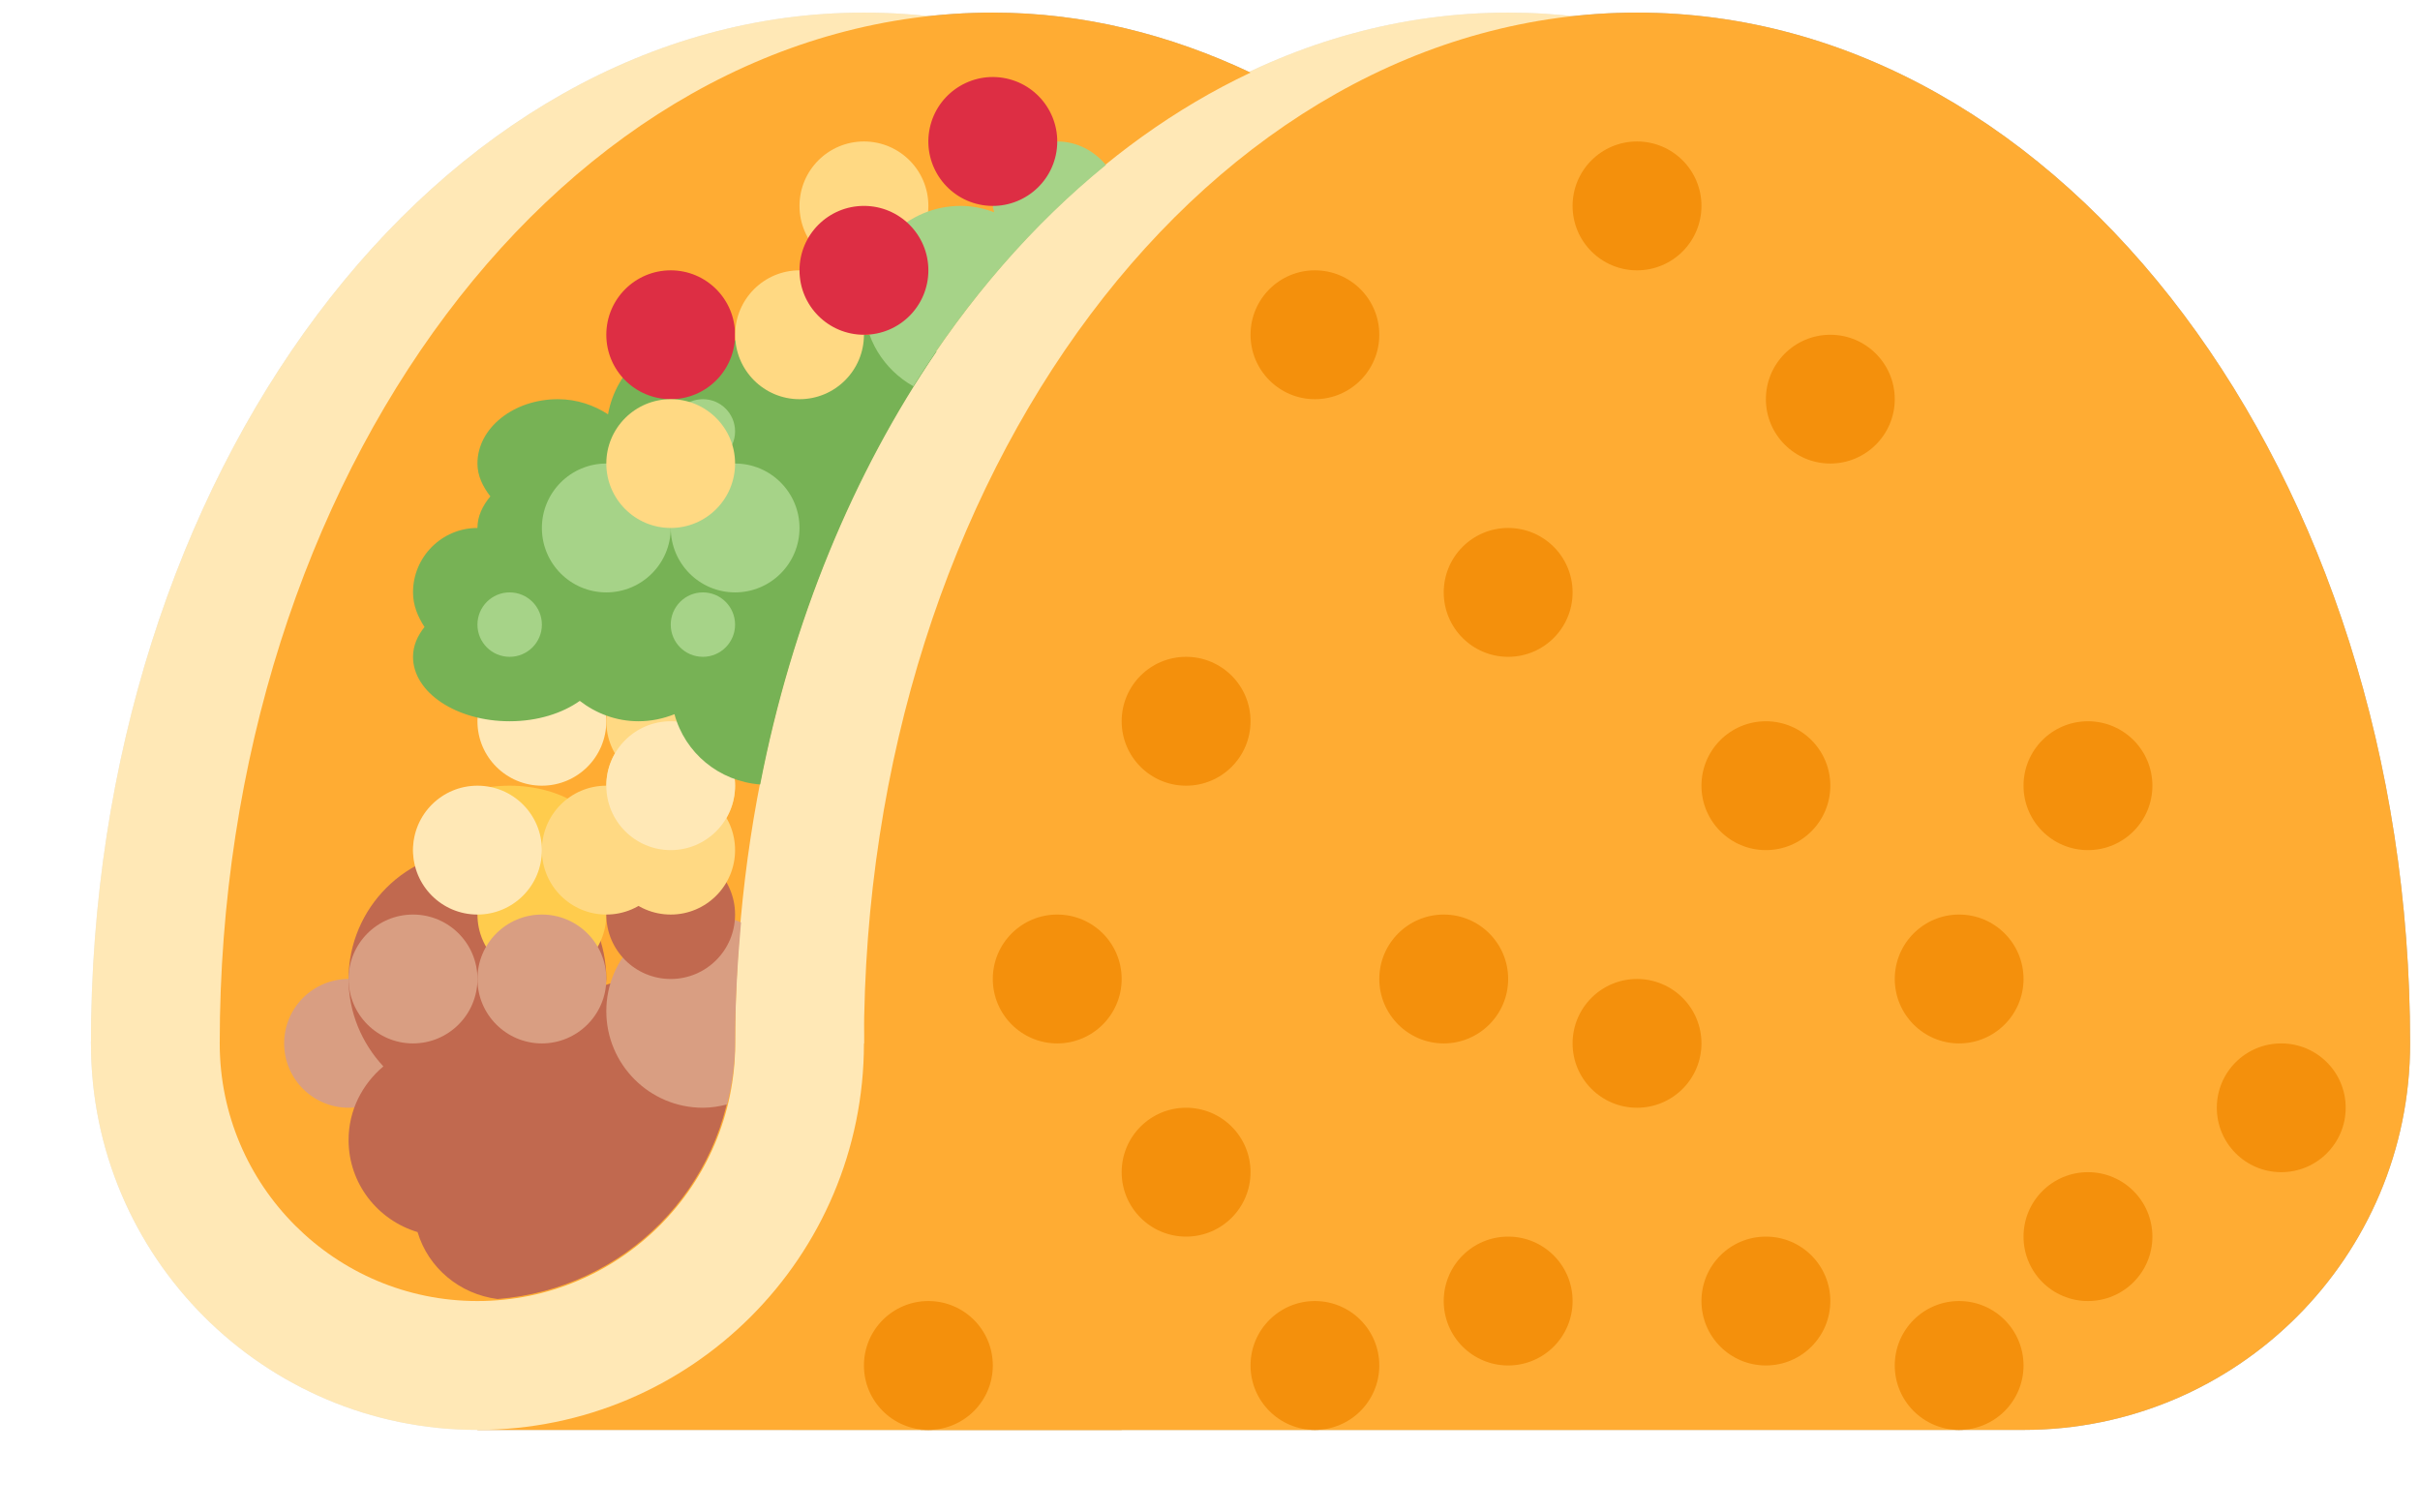 <svg width="24" height="15" viewBox="0 0 24 15" fill="none" xmlns="http://www.w3.org/2000/svg">
<g id="Group 53">
<g id="Emoji">
<path id="Vector" d="M8.568 0.125C4.335 0.125 0.902 4.702 0.902 10.348H4.735V14.181H15.672C16.032 12.996 16.235 11.704 16.235 10.348C16.235 4.702 12.802 0.125 8.568 0.125Z" fill="#E9E9E9"/>
<path id="Vector_2" d="M19.429 9.07H22.557C22.085 4.029 18.866 0.125 14.957 0.125C10.723 0.125 7.291 4.702 7.291 10.348C7.291 11.704 7.493 12.996 7.853 14.181H19.429V9.07Z" fill="#E9E9E9"/>
<path id="Vector_3" d="M23.902 10.348C23.902 4.702 20.469 0.125 16.235 0.125C12.002 0.125 8.568 4.702 8.568 10.348C8.568 11.704 8.771 12.996 9.131 14.181H20.068C22.186 14.181 23.902 12.465 23.902 10.348Z" fill="#B5B5B5"/>
<path id="Vector_4" d="M4.735 10.348H11.124V14.181H4.735V10.348Z" fill="#B5B5B5"/>
<path id="Vector_5" d="M0.902 10.348C0.902 8.231 2.618 6.514 4.735 6.514C6.852 6.514 8.568 8.231 8.568 10.348C8.568 12.465 6.852 14.181 4.735 14.181C2.618 14.181 0.902 12.465 0.902 10.348Z" fill="#E9E9E9"/>
<path id="Vector_6" d="M9.846 0.125C5.613 0.125 2.179 4.702 2.179 10.348C2.179 11.759 3.324 12.903 4.735 12.903C6.146 12.903 7.291 11.759 7.291 10.348C7.291 5.899 9.426 2.124 12.402 0.72C11.601 0.342 10.744 0.125 9.846 0.125Z" fill="#B5B5B5"/>
<path id="Vector_7" d="M3.457 10.986C3.81 10.986 4.096 10.7 4.096 10.348C4.096 9.995 3.81 9.709 3.457 9.709C3.104 9.709 2.818 9.995 2.818 10.348C2.818 10.7 3.104 10.986 3.457 10.986Z" fill="#A9A9A9"/>
<path id="Vector_8" d="M7.275 10.507C7.198 10.054 6.807 9.709 6.332 9.709C6.217 9.709 6.109 9.732 6.006 9.769C6.008 9.748 6.013 9.729 6.013 9.709C6.013 9.003 5.44 8.431 4.735 8.431C4.03 8.431 3.457 9.003 3.457 9.709C3.457 10.044 3.59 10.348 3.802 10.576C3.593 10.752 3.457 11.011 3.457 11.306C3.457 11.739 3.747 12.101 4.141 12.219C4.248 12.575 4.557 12.834 4.934 12.883C6.197 12.784 7.195 11.776 7.275 10.507Z" fill="#7A7A7A"/>
<path id="Vector_9" d="M6.971 9.07C6.442 9.07 6.013 9.499 6.013 10.028C6.013 10.557 6.442 10.986 6.971 10.986C7.054 10.986 7.133 10.973 7.211 10.953C7.259 10.758 7.29 10.557 7.29 10.348C7.29 9.941 7.314 9.542 7.349 9.148C7.233 9.098 7.106 9.07 6.971 9.07Z" fill="#A9A9A9"/>
<path id="Vector_10" d="M5.054 9.07C5.584 9.07 6.013 8.784 6.013 8.431C6.013 8.078 5.584 7.792 5.054 7.792C4.525 7.792 4.096 8.078 4.096 8.431C4.096 8.784 4.525 9.07 5.054 9.07Z" fill="#CECECE"/>
<path id="Vector_11" d="M5.374 9.709C5.727 9.709 6.013 9.423 6.013 9.07C6.013 8.717 5.727 8.431 5.374 8.431C5.021 8.431 4.735 8.717 4.735 9.07C4.735 9.423 5.021 9.709 5.374 9.709Z" fill="#CECECE"/>
<path id="Vector_12" d="M6.652 9.709C7.004 9.709 7.29 9.423 7.29 9.07C7.29 8.717 7.004 8.431 6.652 8.431C6.299 8.431 6.013 8.717 6.013 9.07C6.013 9.423 6.299 9.709 6.652 9.709Z" fill="#7A7A7A"/>
<path id="Vector_13" d="M4.096 10.348C4.449 10.348 4.735 10.061 4.735 9.709C4.735 9.356 4.449 9.07 4.096 9.07C3.743 9.07 3.457 9.356 3.457 9.709C3.457 10.061 3.743 10.348 4.096 10.348Z" fill="#A9A9A9"/>
<path id="Vector_14" d="M5.374 10.348C5.727 10.348 6.013 10.061 6.013 9.709C6.013 9.356 5.727 9.07 5.374 9.07C5.021 9.07 4.735 9.356 4.735 9.709C4.735 10.061 5.021 10.348 5.374 10.348Z" fill="#A9A9A9"/>
<path id="Vector_15" d="M6.013 9.07C6.366 9.07 6.652 8.784 6.652 8.431C6.652 8.078 6.366 7.792 6.013 7.792C5.66 7.792 5.374 8.078 5.374 8.431C5.374 8.784 5.66 9.07 6.013 9.07Z" fill="#DBDBDB"/>
<path id="Vector_16" d="M5.374 7.792C5.727 7.792 6.013 7.506 6.013 7.153C6.013 6.8 5.727 6.514 5.374 6.514C5.021 6.514 4.735 6.8 4.735 7.153C4.735 7.506 5.021 7.792 5.374 7.792Z" fill="#E9E9E9"/>
<path id="Vector_17" d="M4.735 9.07C5.088 9.07 5.374 8.784 5.374 8.431C5.374 8.078 5.088 7.792 4.735 7.792C4.382 7.792 4.096 8.078 4.096 8.431C4.096 8.784 4.382 9.07 4.735 9.07Z" fill="#E9E9E9"/>
<path id="Vector_18" d="M6.652 7.792C7.004 7.792 7.29 7.506 7.29 7.153C7.29 6.8 7.004 6.514 6.652 6.514C6.299 6.514 6.013 6.8 6.013 7.153C6.013 7.506 6.299 7.792 6.652 7.792Z" fill="#DBDBDB"/>
<path id="Vector_19" d="M6.652 9.07C7.004 9.07 7.29 8.784 7.29 8.431C7.29 8.078 7.004 7.792 6.652 7.792C6.299 7.792 6.013 8.078 6.013 8.431C6.013 8.784 6.299 9.07 6.652 9.07Z" fill="#DBDBDB"/>
<path id="Vector_20" d="M6.652 8.431C7.004 8.431 7.29 8.145 7.29 7.792C7.29 7.439 7.004 7.153 6.652 7.153C6.299 7.153 6.013 7.439 6.013 7.792C6.013 8.145 6.299 8.431 6.652 8.431Z" fill="#DBDBDB"/>
<path id="Vector_21" d="M6.652 8.431C7.004 8.431 7.29 8.145 7.29 7.792C7.29 7.439 7.004 7.153 6.652 7.153C6.299 7.153 6.013 7.439 6.013 7.792C6.013 8.145 6.299 8.431 6.652 8.431Z" fill="#E9E9E9"/>
<path id="Vector_22" d="M7.656 3.609C7.482 3.431 7.24 3.32 6.971 3.32C6.499 3.32 6.11 3.66 6.03 4.109C5.893 4.02 5.724 3.959 5.533 3.959C5.093 3.959 4.735 4.245 4.735 4.597C4.735 4.719 4.788 4.826 4.863 4.923C4.784 5.017 4.735 5.122 4.735 5.236C4.382 5.236 4.096 5.523 4.096 5.875C4.096 6.004 4.144 6.117 4.21 6.218C4.139 6.307 4.096 6.407 4.096 6.514C4.096 6.867 4.525 7.153 5.054 7.153C5.329 7.153 5.575 7.075 5.75 6.951C5.912 7.076 6.112 7.153 6.332 7.153C6.459 7.153 6.578 7.127 6.689 7.083C6.793 7.467 7.129 7.748 7.539 7.78C7.855 6.154 8.465 4.691 9.288 3.486C9.083 3.382 8.836 3.32 8.568 3.32C8.21 3.32 7.888 3.431 7.656 3.609Z" fill="#9F9F9F"/>
<path id="Vector_23" d="M6.013 5.875C6.366 5.875 6.652 5.589 6.652 5.236C6.652 4.884 6.366 4.597 6.013 4.597C5.66 4.597 5.374 4.884 5.374 5.236C5.374 5.589 5.66 5.875 6.013 5.875Z" fill="#C4C4C4"/>
<path id="Vector_24" d="M7.29 4.278C7.29 4.454 7.147 4.597 6.971 4.597C6.795 4.597 6.652 4.455 6.652 4.278C6.652 4.102 6.795 3.959 6.971 3.959C7.147 3.959 7.29 4.102 7.29 4.278Z" fill="#C4C4C4"/>
<path id="Vector_25" d="M5.054 6.514C5.231 6.514 5.374 6.371 5.374 6.195C5.374 6.018 5.231 5.875 5.054 5.875C4.878 5.875 4.735 6.018 4.735 6.195C4.735 6.371 4.878 6.514 5.054 6.514Z" fill="#C4C4C4"/>
<path id="Vector_26" d="M7.29 6.195C7.29 6.371 7.147 6.514 6.971 6.514C6.795 6.514 6.652 6.372 6.652 6.195C6.652 6.018 6.795 5.875 6.971 5.875C7.147 5.875 7.29 6.018 7.29 6.195Z" fill="#C4C4C4"/>
<path id="Vector_27" d="M7.29 5.875C7.643 5.875 7.929 5.589 7.929 5.236C7.929 4.884 7.643 4.597 7.29 4.597C6.938 4.597 6.652 4.884 6.652 5.236C6.652 5.589 6.938 5.875 7.29 5.875Z" fill="#C4C4C4"/>
<path id="Vector_28" d="M6.652 3.959C7.004 3.959 7.29 3.673 7.29 3.32C7.29 2.967 7.004 2.681 6.652 2.681C6.299 2.681 6.013 2.967 6.013 3.32C6.013 3.673 6.299 3.959 6.652 3.959Z" fill="#555555"/>
<path id="Vector_29" d="M7.929 3.959C8.282 3.959 8.568 3.673 8.568 3.32C8.568 2.967 8.282 2.681 7.929 2.681C7.577 2.681 7.291 2.967 7.291 3.32C7.291 3.673 7.577 3.959 7.929 3.959Z" fill="#DBDBDB"/>
<path id="Vector_30" d="M8.568 2.681C8.921 2.681 9.207 2.395 9.207 2.042C9.207 1.689 8.921 1.403 8.568 1.403C8.215 1.403 7.929 1.689 7.929 2.042C7.929 2.395 8.215 2.681 8.568 2.681Z" fill="#DBDBDB"/>
<path id="Vector_31" d="M6.652 5.236C7.004 5.236 7.29 4.95 7.29 4.597C7.29 4.245 7.004 3.959 6.652 3.959C6.299 3.959 6.013 4.245 6.013 4.597C6.013 4.95 6.299 5.236 6.652 5.236Z" fill="#DBDBDB"/>
<path id="Vector_32" d="M10.485 1.403C10.132 1.403 9.846 1.689 9.846 2.042C9.846 2.064 9.856 2.083 9.859 2.105C9.755 2.066 9.644 2.042 9.527 2.042C8.997 2.042 8.568 2.471 8.568 3C8.568 3.359 8.767 3.667 9.058 3.831C9.598 2.966 10.244 2.226 10.968 1.636C10.851 1.497 10.682 1.403 10.485 1.403Z" fill="#C4C4C4"/>
<path id="Vector_33" d="M8.568 3.32C8.921 3.32 9.207 3.034 9.207 2.681C9.207 2.328 8.921 2.042 8.568 2.042C8.215 2.042 7.929 2.328 7.929 2.681C7.929 3.034 8.215 3.32 8.568 3.32Z" fill="#555555"/>
<path id="Vector_34" d="M10.477 1.505C10.533 1.157 10.297 0.829 9.948 0.772C9.6 0.716 9.272 0.952 9.215 1.301C9.159 1.649 9.395 1.977 9.744 2.034C10.092 2.09 10.42 1.854 10.477 1.505Z" fill="#555555"/>
<path id="Vector_35" d="M11.763 12.264C12.116 12.264 12.402 11.978 12.402 11.625C12.402 11.272 12.116 10.986 11.763 10.986C11.41 10.986 11.124 11.272 11.124 11.625C11.124 11.978 11.41 12.264 11.763 12.264Z" fill="#9C9C9C"/>
<path id="Vector_36" d="M9.207 14.181C9.56 14.181 9.846 13.895 9.846 13.542C9.846 13.189 9.56 12.903 9.207 12.903C8.854 12.903 8.568 13.189 8.568 13.542C8.568 13.895 8.854 14.181 9.207 14.181Z" fill="#9C9C9C"/>
<path id="Vector_37" d="M13.04 14.181C13.393 14.181 13.679 13.895 13.679 13.542C13.679 13.189 13.393 12.903 13.04 12.903C12.688 12.903 12.402 13.189 12.402 13.542C12.402 13.895 12.688 14.181 13.04 14.181Z" fill="#9C9C9C"/>
<path id="Vector_38" d="M14.957 13.542C15.31 13.542 15.596 13.256 15.596 12.903C15.596 12.55 15.31 12.264 14.957 12.264C14.604 12.264 14.318 12.55 14.318 12.903C14.318 13.256 14.604 13.542 14.957 13.542Z" fill="#9C9C9C"/>
<path id="Vector_39" d="M17.513 13.542C17.866 13.542 18.152 13.256 18.152 12.903C18.152 12.55 17.866 12.264 17.513 12.264C17.16 12.264 16.874 12.55 16.874 12.903C16.874 13.256 17.16 13.542 17.513 13.542Z" fill="#9C9C9C"/>
<path id="Vector_40" d="M19.429 14.181C19.782 14.181 20.068 13.895 20.068 13.542C20.068 13.189 19.782 12.903 19.429 12.903C19.077 12.903 18.791 13.189 18.791 13.542C18.791 13.895 19.077 14.181 19.429 14.181Z" fill="#9C9C9C"/>
<path id="Vector_41" d="M20.707 12.903C21.06 12.903 21.346 12.617 21.346 12.264C21.346 11.911 21.06 11.625 20.707 11.625C20.354 11.625 20.068 11.911 20.068 12.264C20.068 12.617 20.354 12.903 20.707 12.903Z" fill="#9C9C9C"/>
<path id="Vector_42" d="M14.318 10.348C14.671 10.348 14.957 10.061 14.957 9.709C14.957 9.356 14.671 9.07 14.318 9.07C13.966 9.07 13.679 9.356 13.679 9.709C13.679 10.061 13.966 10.348 14.318 10.348Z" fill="#9C9C9C"/>
<path id="Vector_43" d="M10.485 10.348C10.838 10.348 11.124 10.061 11.124 9.709C11.124 9.356 10.838 9.07 10.485 9.07C10.132 9.07 9.846 9.356 9.846 9.709C9.846 10.061 10.132 10.348 10.485 10.348Z" fill="#9C9C9C"/>
<path id="Vector_44" d="M22.624 11.625C22.977 11.625 23.263 11.339 23.263 10.986C23.263 10.633 22.977 10.348 22.624 10.348C22.271 10.348 21.985 10.633 21.985 10.986C21.985 11.339 22.271 11.625 22.624 11.625Z" fill="#9C9C9C"/>
<path id="Vector_45" d="M11.763 7.792C12.116 7.792 12.402 7.506 12.402 7.153C12.402 6.8 12.116 6.514 11.763 6.514C11.41 6.514 11.124 6.8 11.124 7.153C11.124 7.506 11.41 7.792 11.763 7.792Z" fill="#9C9C9C"/>
<path id="Vector_46" d="M14.957 6.514C15.31 6.514 15.596 6.228 15.596 5.875C15.596 5.522 15.31 5.236 14.957 5.236C14.604 5.236 14.318 5.522 14.318 5.875C14.318 6.228 14.604 6.514 14.957 6.514Z" fill="#9C9C9C"/>
<path id="Vector_47" d="M13.679 3.32C13.679 3.672 13.394 3.959 13.04 3.959C12.688 3.959 12.402 3.672 12.402 3.32C12.402 2.967 12.688 2.681 13.04 2.681C13.394 2.681 13.679 2.967 13.679 3.32Z" fill="#9C9C9C"/>
<path id="Vector_48" d="M18.152 4.597C18.504 4.597 18.791 4.311 18.791 3.959C18.791 3.606 18.504 3.32 18.152 3.32C17.799 3.32 17.513 3.606 17.513 3.959C17.513 4.311 17.799 4.597 18.152 4.597Z" fill="#9C9C9C"/>
<path id="Vector_49" d="M16.235 2.681C16.588 2.681 16.874 2.395 16.874 2.042C16.874 1.689 16.588 1.403 16.235 1.403C15.882 1.403 15.596 1.689 15.596 2.042C15.596 2.395 15.882 2.681 16.235 2.681Z" fill="#9C9C9C"/>
<path id="Vector_50" d="M20.707 8.431C21.06 8.431 21.346 8.145 21.346 7.792C21.346 7.439 21.06 7.153 20.707 7.153C20.354 7.153 20.068 7.439 20.068 7.792C20.068 8.145 20.354 8.431 20.707 8.431Z" fill="#9C9C9C"/>
<path id="Vector_51" d="M17.513 8.431C17.866 8.431 18.152 8.145 18.152 7.792C18.152 7.439 17.866 7.153 17.513 7.153C17.16 7.153 16.874 7.439 16.874 7.792C16.874 8.145 17.16 8.431 17.513 8.431Z" fill="#9C9C9C"/>
<path id="Vector_52" d="M16.235 10.986C16.588 10.986 16.874 10.7 16.874 10.348C16.874 9.995 16.588 9.709 16.235 9.709C15.882 9.709 15.596 9.995 15.596 10.348C15.596 10.7 15.882 10.986 16.235 10.986Z" fill="#9C9C9C"/>
<path id="Vector_53" d="M19.429 10.348C19.782 10.348 20.068 10.061 20.068 9.709C20.068 9.356 19.782 9.07 19.429 9.07C19.077 9.07 18.791 9.356 18.791 9.709C18.791 10.061 19.077 10.348 19.429 10.348Z" fill="#9C9C9C"/>
</g>
<g id="Emoji_2">
<path id="Vector_54" d="M8.568 0.125C4.335 0.125 0.902 4.702 0.902 10.348H4.735V14.181H15.672C16.032 12.996 16.235 11.704 16.235 10.348C16.235 4.702 12.802 0.125 8.568 0.125Z" fill="#FFE8B6"/>
<path id="Vector_55" d="M19.429 9.07H22.557C22.085 4.029 18.866 0.125 14.957 0.125C10.723 0.125 7.291 4.702 7.291 10.348C7.291 11.704 7.493 12.996 7.853 14.181H19.429V9.07Z" fill="#FFE8B6"/>
<path id="Vector_56" d="M23.902 10.348C23.902 4.702 20.469 0.125 16.235 0.125C12.002 0.125 8.568 4.702 8.568 10.348C8.568 11.704 8.771 12.996 9.131 14.181H20.068C22.186 14.181 23.902 12.465 23.902 10.348Z" fill="#FFAC33"/>
<path id="Vector_57" d="M4.735 10.348H11.124V14.181H4.735V10.348Z" fill="#FFAC33"/>
<path id="Vector_58" d="M0.902 10.348C0.902 8.231 2.618 6.514 4.735 6.514C6.852 6.514 8.568 8.231 8.568 10.348C8.568 12.465 6.852 14.181 4.735 14.181C2.618 14.181 0.902 12.465 0.902 10.348Z" fill="#FFE8B6"/>
<path id="Vector_59" d="M9.846 0.125C5.613 0.125 2.179 4.702 2.179 10.348C2.179 11.759 3.324 12.903 4.735 12.903C6.146 12.903 7.291 11.759 7.291 10.348C7.291 5.899 9.426 2.124 12.402 0.72C11.601 0.342 10.744 0.125 9.846 0.125Z" fill="#FFAC33"/>
<path id="Vector_60" d="M3.457 10.986C3.81 10.986 4.096 10.7 4.096 10.348C4.096 9.995 3.81 9.709 3.457 9.709C3.104 9.709 2.818 9.995 2.818 10.348C2.818 10.7 3.104 10.986 3.457 10.986Z" fill="#D99E82"/>
<path id="Vector_61" d="M7.275 10.507C7.198 10.054 6.807 9.709 6.332 9.709C6.217 9.709 6.109 9.732 6.006 9.769C6.008 9.748 6.013 9.729 6.013 9.709C6.013 9.003 5.44 8.431 4.735 8.431C4.03 8.431 3.457 9.003 3.457 9.709C3.457 10.044 3.59 10.348 3.802 10.576C3.593 10.752 3.457 11.011 3.457 11.306C3.457 11.739 3.747 12.101 4.141 12.219C4.248 12.575 4.557 12.834 4.934 12.883C6.197 12.784 7.195 11.776 7.275 10.507Z" fill="#C1694F"/>
<path id="Vector_62" d="M6.971 9.07C6.442 9.07 6.013 9.499 6.013 10.028C6.013 10.557 6.442 10.986 6.971 10.986C7.054 10.986 7.133 10.973 7.211 10.953C7.259 10.758 7.29 10.557 7.29 10.348C7.29 9.941 7.314 9.542 7.349 9.148C7.233 9.098 7.106 9.07 6.971 9.07Z" fill="#D99E82"/>
<path id="Vector_63" d="M5.054 9.07C5.584 9.07 6.013 8.784 6.013 8.431C6.013 8.078 5.584 7.792 5.054 7.792C4.525 7.792 4.096 8.078 4.096 8.431C4.096 8.784 4.525 9.07 5.054 9.07Z" fill="#FFCC4D"/>
<path id="Vector_64" d="M5.374 9.709C5.727 9.709 6.013 9.423 6.013 9.07C6.013 8.717 5.727 8.431 5.374 8.431C5.021 8.431 4.735 8.717 4.735 9.07C4.735 9.423 5.021 9.709 5.374 9.709Z" fill="#FFCC4D"/>
<path id="Vector_65" d="M6.652 9.709C7.004 9.709 7.29 9.423 7.29 9.07C7.29 8.717 7.004 8.431 6.652 8.431C6.299 8.431 6.013 8.717 6.013 9.07C6.013 9.423 6.299 9.709 6.652 9.709Z" fill="#C1694F"/>
<path id="Vector_66" d="M4.096 10.348C4.449 10.348 4.735 10.061 4.735 9.709C4.735 9.356 4.449 9.07 4.096 9.07C3.743 9.07 3.457 9.356 3.457 9.709C3.457 10.061 3.743 10.348 4.096 10.348Z" fill="#D99E82"/>
<path id="Vector_67" d="M5.374 10.348C5.727 10.348 6.013 10.061 6.013 9.709C6.013 9.356 5.727 9.07 5.374 9.07C5.021 9.07 4.735 9.356 4.735 9.709C4.735 10.061 5.021 10.348 5.374 10.348Z" fill="#D99E82"/>
<path id="Vector_68" d="M6.013 9.07C6.366 9.07 6.652 8.784 6.652 8.431C6.652 8.078 6.366 7.792 6.013 7.792C5.66 7.792 5.374 8.078 5.374 8.431C5.374 8.784 5.66 9.07 6.013 9.07Z" fill="#FFD983"/>
<path id="Vector_69" d="M5.374 7.792C5.727 7.792 6.013 7.506 6.013 7.153C6.013 6.8 5.727 6.514 5.374 6.514C5.021 6.514 4.735 6.8 4.735 7.153C4.735 7.506 5.021 7.792 5.374 7.792Z" fill="#FFE8B6"/>
<path id="Vector_70" d="M4.735 9.07C5.088 9.07 5.374 8.784 5.374 8.431C5.374 8.078 5.088 7.792 4.735 7.792C4.382 7.792 4.096 8.078 4.096 8.431C4.096 8.784 4.382 9.07 4.735 9.07Z" fill="#FFE8B6"/>
<path id="Vector_71" d="M6.652 7.792C7.004 7.792 7.29 7.506 7.29 7.153C7.29 6.8 7.004 6.514 6.652 6.514C6.299 6.514 6.013 6.8 6.013 7.153C6.013 7.506 6.299 7.792 6.652 7.792Z" fill="#FFD983"/>
<path id="Vector_72" d="M6.652 9.07C7.004 9.07 7.29 8.784 7.29 8.431C7.29 8.078 7.004 7.792 6.652 7.792C6.299 7.792 6.013 8.078 6.013 8.431C6.013 8.784 6.299 9.07 6.652 9.07Z" fill="#FFD983"/>
<path id="Vector_73" d="M6.652 8.431C7.004 8.431 7.29 8.145 7.29 7.792C7.29 7.439 7.004 7.153 6.652 7.153C6.299 7.153 6.013 7.439 6.013 7.792C6.013 8.145 6.299 8.431 6.652 8.431Z" fill="#FFD983"/>
<path id="Vector_74" d="M6.652 8.431C7.004 8.431 7.29 8.145 7.29 7.792C7.29 7.439 7.004 7.153 6.652 7.153C6.299 7.153 6.013 7.439 6.013 7.792C6.013 8.145 6.299 8.431 6.652 8.431Z" fill="#FFE8B6"/>
<path id="Vector_75" d="M7.656 3.609C7.482 3.431 7.24 3.32 6.971 3.32C6.499 3.32 6.11 3.66 6.03 4.109C5.893 4.02 5.724 3.959 5.533 3.959C5.093 3.959 4.735 4.245 4.735 4.597C4.735 4.719 4.788 4.826 4.863 4.923C4.784 5.017 4.735 5.122 4.735 5.236C4.382 5.236 4.096 5.523 4.096 5.875C4.096 6.004 4.144 6.117 4.21 6.218C4.139 6.307 4.096 6.407 4.096 6.514C4.096 6.867 4.525 7.153 5.054 7.153C5.329 7.153 5.575 7.075 5.75 6.951C5.912 7.076 6.112 7.153 6.332 7.153C6.459 7.153 6.578 7.127 6.689 7.083C6.793 7.467 7.129 7.748 7.539 7.78C7.855 6.154 8.465 4.691 9.288 3.486C9.083 3.382 8.836 3.32 8.568 3.32C8.21 3.32 7.888 3.431 7.656 3.609Z" fill="#77B255"/>
<path id="Vector_76" d="M6.013 5.875C6.366 5.875 6.652 5.589 6.652 5.236C6.652 4.884 6.366 4.597 6.013 4.597C5.66 4.597 5.374 4.884 5.374 5.236C5.374 5.589 5.66 5.875 6.013 5.875Z" fill="#A6D388"/>
<path id="Vector_77" d="M7.29 4.278C7.29 4.454 7.147 4.597 6.971 4.597C6.795 4.597 6.652 4.455 6.652 4.278C6.652 4.102 6.795 3.959 6.971 3.959C7.147 3.959 7.29 4.102 7.29 4.278Z" fill="#A6D388"/>
<path id="Vector_78" d="M5.054 6.514C5.231 6.514 5.374 6.371 5.374 6.195C5.374 6.018 5.231 5.875 5.054 5.875C4.878 5.875 4.735 6.018 4.735 6.195C4.735 6.371 4.878 6.514 5.054 6.514Z" fill="#A6D388"/>
<path id="Vector_79" d="M7.29 6.195C7.29 6.371 7.147 6.514 6.971 6.514C6.795 6.514 6.652 6.372 6.652 6.195C6.652 6.018 6.795 5.875 6.971 5.875C7.147 5.875 7.29 6.018 7.29 6.195Z" fill="#A6D388"/>
<path id="Vector_80" d="M7.29 5.875C7.643 5.875 7.929 5.589 7.929 5.236C7.929 4.884 7.643 4.597 7.29 4.597C6.938 4.597 6.652 4.884 6.652 5.236C6.652 5.589 6.938 5.875 7.29 5.875Z" fill="#A6D388"/>
<path id="Vector_81" d="M6.652 3.959C7.004 3.959 7.29 3.673 7.29 3.32C7.29 2.967 7.004 2.681 6.652 2.681C6.299 2.681 6.013 2.967 6.013 3.32C6.013 3.673 6.299 3.959 6.652 3.959Z" fill="#DD2E44"/>
<path id="Vector_82" d="M7.929 3.959C8.282 3.959 8.568 3.673 8.568 3.32C8.568 2.967 8.282 2.681 7.929 2.681C7.577 2.681 7.291 2.967 7.291 3.32C7.291 3.673 7.577 3.959 7.929 3.959Z" fill="#FFD983"/>
<path id="Vector_83" d="M8.568 2.681C8.921 2.681 9.207 2.395 9.207 2.042C9.207 1.689 8.921 1.403 8.568 1.403C8.215 1.403 7.929 1.689 7.929 2.042C7.929 2.395 8.215 2.681 8.568 2.681Z" fill="#FFD983"/>
<path id="Vector_84" d="M6.652 5.236C7.004 5.236 7.29 4.95 7.29 4.597C7.29 4.245 7.004 3.959 6.652 3.959C6.299 3.959 6.013 4.245 6.013 4.597C6.013 4.95 6.299 5.236 6.652 5.236Z" fill="#FFD983"/>
<path id="Vector_85" d="M10.485 1.403C10.132 1.403 9.846 1.689 9.846 2.042C9.846 2.064 9.856 2.083 9.859 2.105C9.755 2.066 9.644 2.042 9.527 2.042C8.997 2.042 8.568 2.471 8.568 3C8.568 3.359 8.767 3.667 9.058 3.831C9.598 2.966 10.244 2.226 10.968 1.636C10.851 1.497 10.682 1.403 10.485 1.403Z" fill="#A6D388"/>
<path id="Vector_86" d="M8.568 3.32C8.921 3.32 9.207 3.034 9.207 2.681C9.207 2.328 8.921 2.042 8.568 2.042C8.215 2.042 7.929 2.328 7.929 2.681C7.929 3.034 8.215 3.32 8.568 3.32Z" fill="#DD2E44"/>
<path id="Vector_87" d="M10.477 1.505C10.533 1.157 10.297 0.829 9.948 0.772C9.6 0.716 9.272 0.952 9.215 1.301C9.159 1.649 9.395 1.977 9.744 2.034C10.092 2.09 10.42 1.854 10.477 1.505Z" fill="#DD2E44"/>
<path id="Vector_88" d="M11.763 12.264C12.116 12.264 12.402 11.978 12.402 11.625C12.402 11.272 12.116 10.986 11.763 10.986C11.41 10.986 11.124 11.272 11.124 11.625C11.124 11.978 11.41 12.264 11.763 12.264Z" fill="#F4900C"/>
<path id="Vector_89" d="M9.207 14.181C9.56 14.181 9.846 13.895 9.846 13.542C9.846 13.189 9.56 12.903 9.207 12.903C8.854 12.903 8.568 13.189 8.568 13.542C8.568 13.895 8.854 14.181 9.207 14.181Z" fill="#F4900C"/>
<path id="Vector_90" d="M13.04 14.181C13.393 14.181 13.679 13.895 13.679 13.542C13.679 13.189 13.393 12.903 13.04 12.903C12.688 12.903 12.402 13.189 12.402 13.542C12.402 13.895 12.688 14.181 13.04 14.181Z" fill="#F4900C"/>
<path id="Vector_91" d="M14.957 13.542C15.31 13.542 15.596 13.256 15.596 12.903C15.596 12.55 15.31 12.264 14.957 12.264C14.604 12.264 14.318 12.55 14.318 12.903C14.318 13.256 14.604 13.542 14.957 13.542Z" fill="#F4900C"/>
<path id="Vector_92" d="M17.513 13.542C17.866 13.542 18.152 13.256 18.152 12.903C18.152 12.55 17.866 12.264 17.513 12.264C17.16 12.264 16.874 12.55 16.874 12.903C16.874 13.256 17.16 13.542 17.513 13.542Z" fill="#F4900C"/>
<path id="Vector_93" d="M19.429 14.181C19.782 14.181 20.068 13.895 20.068 13.542C20.068 13.189 19.782 12.903 19.429 12.903C19.077 12.903 18.791 13.189 18.791 13.542C18.791 13.895 19.077 14.181 19.429 14.181Z" fill="#F4900C"/>
<path id="Vector_94" d="M20.707 12.903C21.06 12.903 21.346 12.617 21.346 12.264C21.346 11.911 21.06 11.625 20.707 11.625C20.354 11.625 20.068 11.911 20.068 12.264C20.068 12.617 20.354 12.903 20.707 12.903Z" fill="#F4900C"/>
<path id="Vector_95" d="M14.318 10.348C14.671 10.348 14.957 10.061 14.957 9.709C14.957 9.356 14.671 9.07 14.318 9.07C13.966 9.07 13.679 9.356 13.679 9.709C13.679 10.061 13.966 10.348 14.318 10.348Z" fill="#F4900C"/>
<path id="Vector_96" d="M10.485 10.348C10.838 10.348 11.124 10.061 11.124 9.709C11.124 9.356 10.838 9.07 10.485 9.07C10.132 9.07 9.846 9.356 9.846 9.709C9.846 10.061 10.132 10.348 10.485 10.348Z" fill="#F4900C"/>
<path id="Vector_97" d="M22.624 11.625C22.977 11.625 23.263 11.339 23.263 10.986C23.263 10.633 22.977 10.348 22.624 10.348C22.271 10.348 21.985 10.633 21.985 10.986C21.985 11.339 22.271 11.625 22.624 11.625Z" fill="#F4900C"/>
<path id="Vector_98" d="M11.763 7.792C12.116 7.792 12.402 7.506 12.402 7.153C12.402 6.8 12.116 6.514 11.763 6.514C11.41 6.514 11.124 6.8 11.124 7.153C11.124 7.506 11.41 7.792 11.763 7.792Z" fill="#F4900C"/>
<path id="Vector_99" d="M14.957 6.514C15.31 6.514 15.596 6.228 15.596 5.875C15.596 5.522 15.31 5.236 14.957 5.236C14.604 5.236 14.318 5.522 14.318 5.875C14.318 6.228 14.604 6.514 14.957 6.514Z" fill="#F4900C"/>
<path id="Vector_100" d="M13.679 3.32C13.679 3.672 13.394 3.959 13.04 3.959C12.688 3.959 12.402 3.672 12.402 3.32C12.402 2.967 12.688 2.681 13.04 2.681C13.394 2.681 13.679 2.967 13.679 3.32Z" fill="#F4900C"/>
<path id="Vector_101" d="M18.152 4.597C18.504 4.597 18.791 4.311 18.791 3.959C18.791 3.606 18.504 3.32 18.152 3.32C17.799 3.32 17.513 3.606 17.513 3.959C17.513 4.311 17.799 4.597 18.152 4.597Z" fill="#F4900C"/>
<path id="Vector_102" d="M16.235 2.681C16.588 2.681 16.874 2.395 16.874 2.042C16.874 1.689 16.588 1.403 16.235 1.403C15.882 1.403 15.596 1.689 15.596 2.042C15.596 2.395 15.882 2.681 16.235 2.681Z" fill="#F4900C"/>
<path id="Vector_103" d="M20.707 8.431C21.06 8.431 21.346 8.145 21.346 7.792C21.346 7.439 21.06 7.153 20.707 7.153C20.354 7.153 20.068 7.439 20.068 7.792C20.068 8.145 20.354 8.431 20.707 8.431Z" fill="#F4900C"/>
<path id="Vector_104" d="M17.513 8.431C17.866 8.431 18.152 8.145 18.152 7.792C18.152 7.439 17.866 7.153 17.513 7.153C17.16 7.153 16.874 7.439 16.874 7.792C16.874 8.145 17.16 8.431 17.513 8.431Z" fill="#F4900C"/>
<path id="Vector_105" d="M16.235 10.986C16.588 10.986 16.874 10.7 16.874 10.348C16.874 9.995 16.588 9.709 16.235 9.709C15.882 9.709 15.596 9.995 15.596 10.348C15.596 10.7 15.882 10.986 16.235 10.986Z" fill="#F4900C"/>
<path id="Vector_106" d="M19.429 10.348C19.782 10.348 20.068 10.061 20.068 9.709C20.068 9.356 19.782 9.07 19.429 9.07C19.077 9.07 18.791 9.356 18.791 9.709C18.791 10.061 19.077 10.348 19.429 10.348Z" fill="#F4900C"/>
</g>
</g>
</svg>
